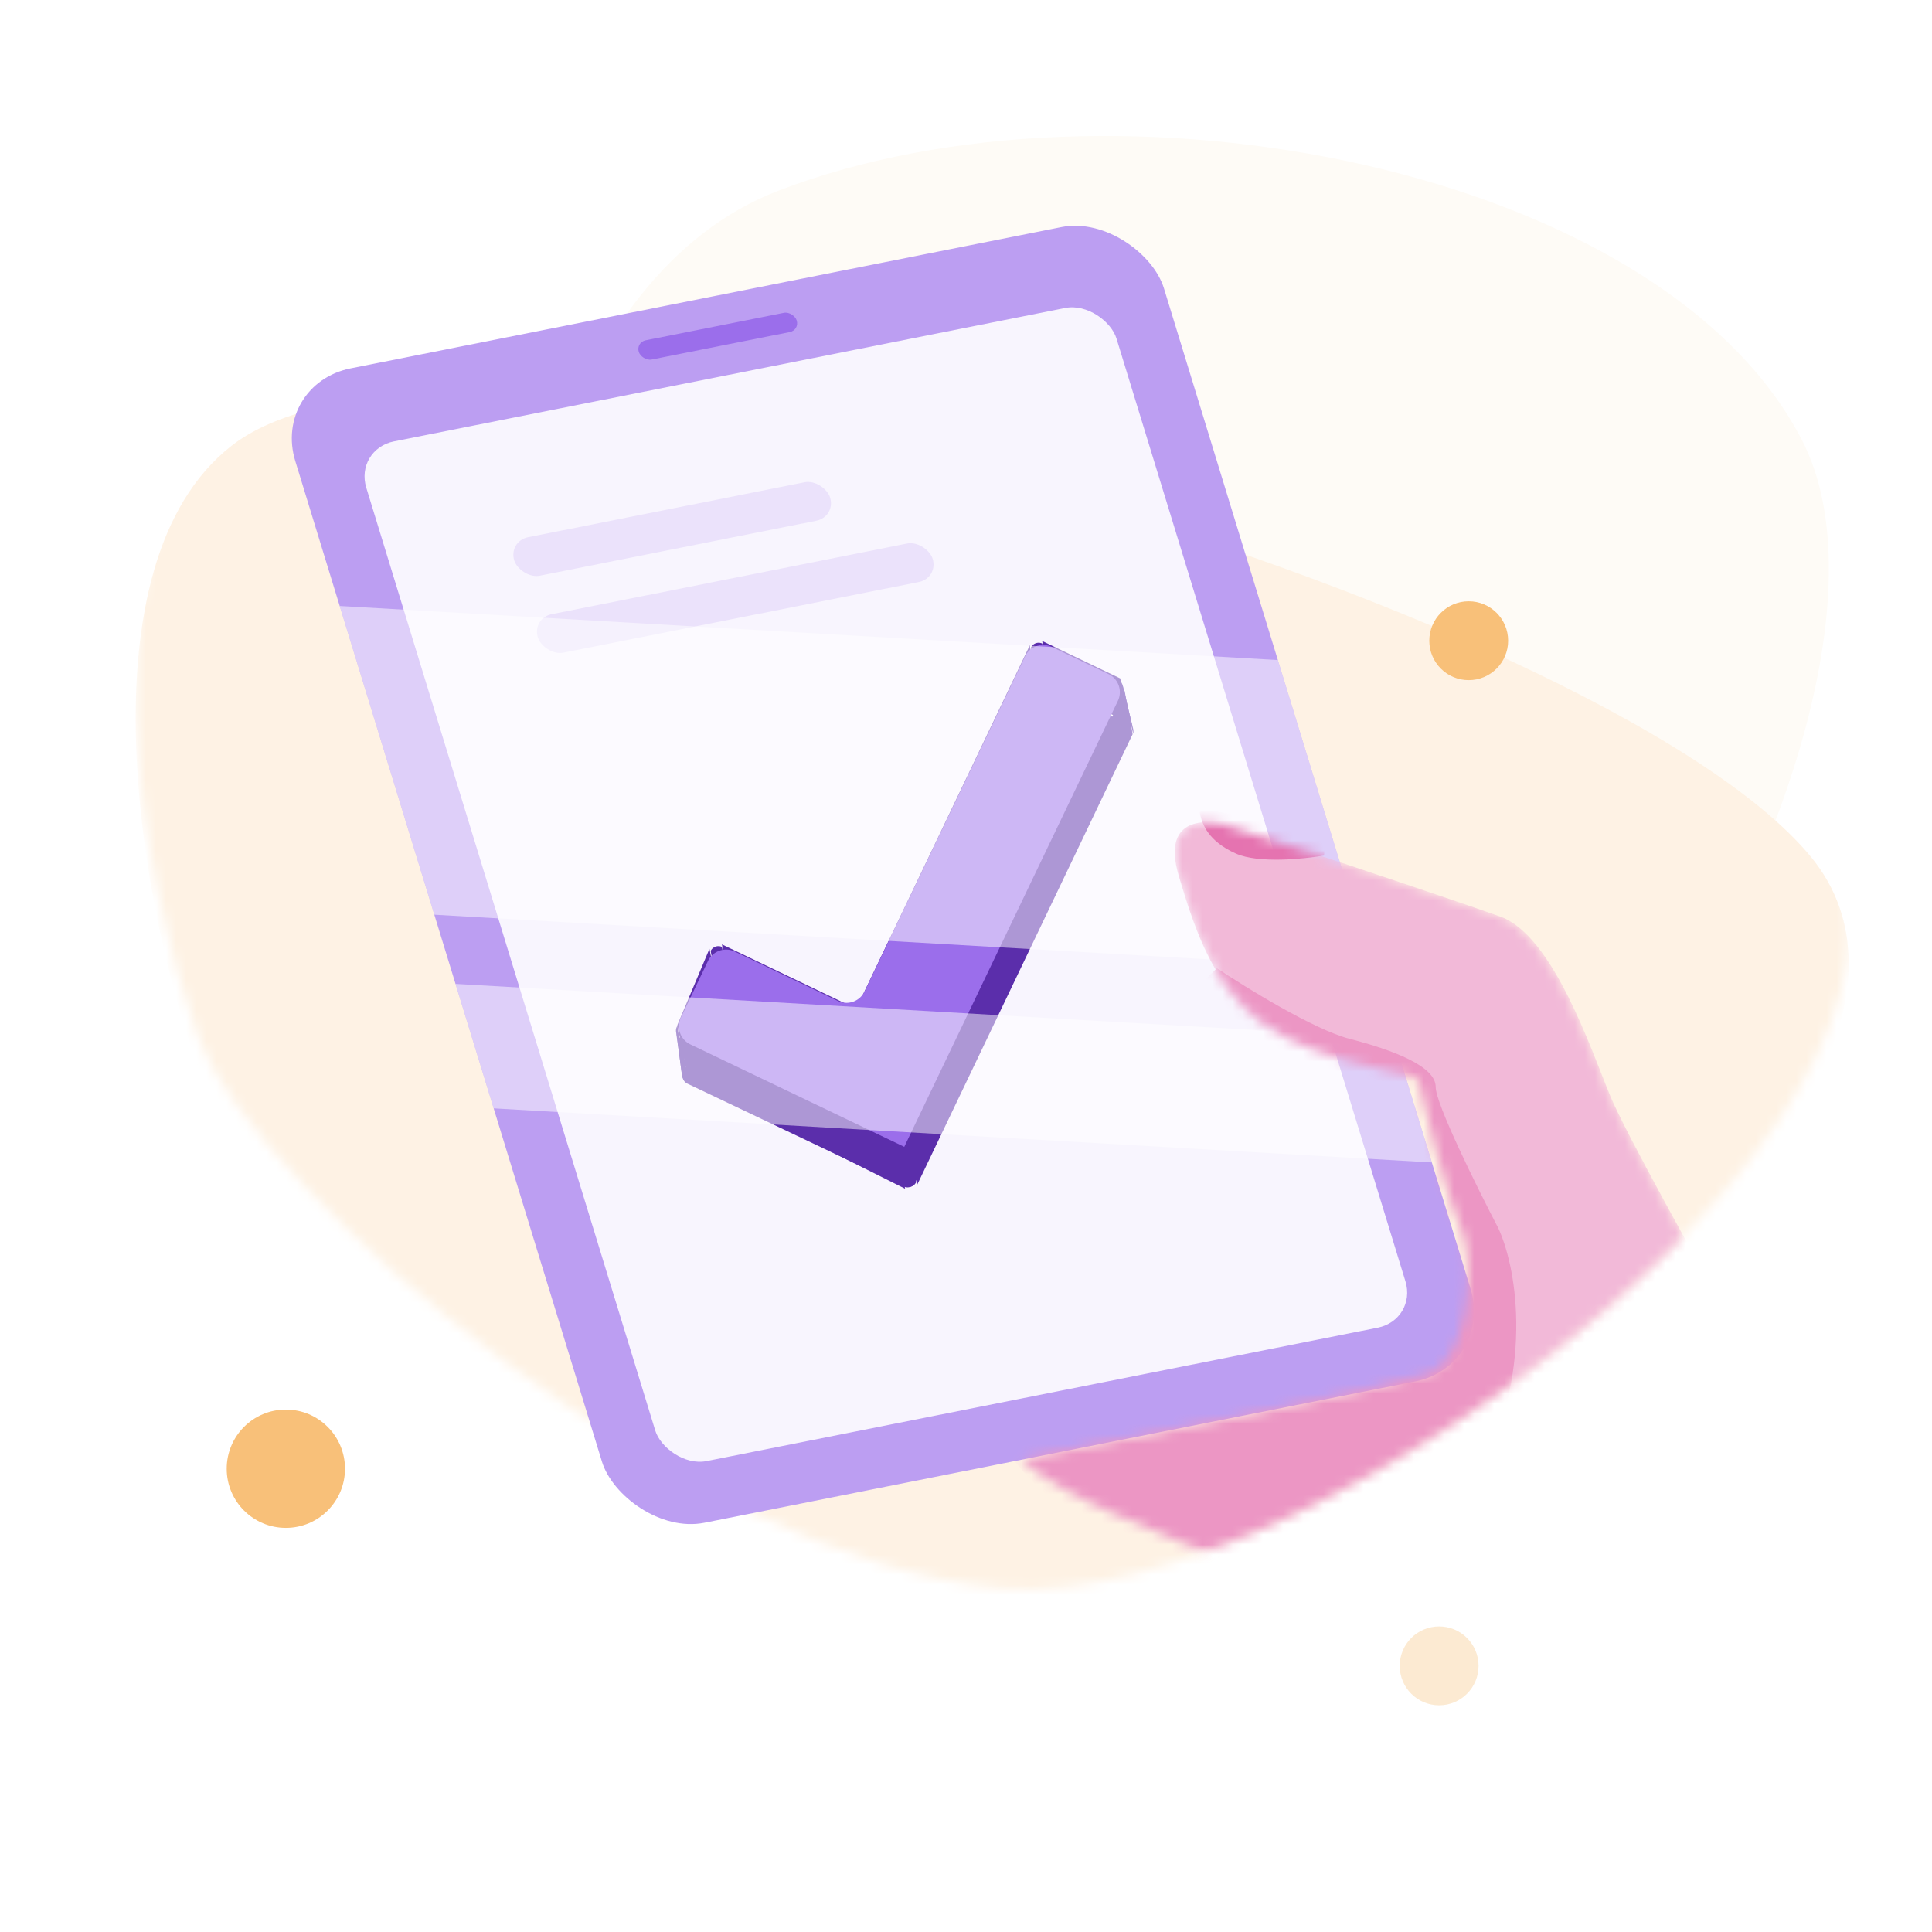 <svg width="192" height="192" fill="none" xmlns="http://www.w3.org/2000/svg">
  <g clip-path="url(#Verification-Success__clip0)">
    <path fill="#fff" d="M0 0h192v192H0z"/>
    <path d="M179.136 43.856c13.858 27.184-30.283 102.702-64.63 94.742-34.346-7.961-64.221-46.935-64.685-62.511-.465-15.576 5.692-48.733 27.52-57.128 33.456-12.867 87.938-2.287 101.795 24.897z" fill="#FEFBF6"/>
    <mask id="a" maskUnits="userSpaceOnUse" x="13" y="36" width="171" height="122">
      <path d="M179.952 82.135c20.692 25.113-49.161 78.269-80.248 75.704-31.087-2.566-74.343-39.23-80.022-54.801-5.679-15.572-11.864-49.848 3.319-61.73 23.27-18.213 136.258 15.714 156.951 40.827z" fill="#FEF2E4"/>
    </mask>
    <g mask="url(#a)">
      <path d="M179.952 85.135c20.692 25.113-49.161 78.269-80.248 75.704-31.087-2.566-74.343-39.23-80.022-54.801-5.679-15.572-11.864-49.848 3.319-61.73 23.27-18.213 136.258 15.714 156.951 40.827z" fill="#FEF2E4"/>
    </g>
    <g clip-path="url(#Verification-Success__clip1)" filter="url(#Verification-Success__filter0_d)">
      <rect width="88" height="120" rx="8" transform="matrix(.981 -.195 .293 .956 27 34.168)" fill="#BC9EF2"/>
      <rect width="76" height="106" rx="4" transform="matrix(.981 -.195 .293 .956 35.23 40.646)" fill="#F8F5FE"/>
      <rect width="16" height="2" rx="1" transform="matrix(.981 -.195 .293 .956 63.188 30.013)" fill="#9B6EEB"/>
      <rect width="32" height="4" rx="2" transform="matrix(.981 -.195 .293 .956 50.518 49.777)" fill="#EBE2FB"/>
      <rect width="40" height="4" rx="2" transform="matrix(.981 -.195 .293 .956 52.864 57.426)" fill="#EBE2FB"/>
      <path d="M72.754 94.493a.879.879 0 00-1.168.412l-3.678 7.628a.866.866 0 00.41 1.161l21.484 10.221a.878.878 0 001.167-.411l21.427-44.434a.865.865 0 00-.41-1.16l-7.647-3.64a.879.879 0 00-1.168.412l-16.99 35.233a.878.878 0 01-1.167.411l-12.26-5.833z" fill="#5B2EAB"/>
      <path d="M102.455 60.348a.853.853 0 011.122-.395l.732 4.058a.853.853 0 00-1.122.395l-.732-4.058zm8.875 3.073l-7.76-3.722.802 4.365 7.76 3.722-.802-4.365z" fill="#5B2EAB"/>
      <path d="M111.196 63.544c.193.144.335.385.395.64l.971 4.103a1.127 1.127 0 00-.396-.639l-.97-4.104z" fill="#5B2EAB"/>
      <path d="M111.559 64.07c.042.176.049.358.01.519l1.046 4.333a1.13 1.13 0 00-.01-.52l-1.046-4.333zm-9.224-3.935L85.461 95.46l.792 4.3 16.874-35.326-.792-4.3zM71.749 90.106a.854.854 0 00-1.123.395l.732 4.058a.854.854 0 011.122-.395l-.731-4.058z" fill="#5B2EAB"/>
      <path d="M90.371 109.387l21.392-44.737.794 4.318-21.392 44.737-.794-4.318zM70.506 90.288l-3.192 7.58.862 4.343 3.192-7.58-.862-4.343zm13.707 5.537l-12.47-5.973.803 4.372 12.47 5.973-.803-4.372zm-17.032 2.688a.844.844 0 01.143-.573l.618 4.484a.842.842 0 00-.142.573l-.619-4.484zm17.098-2.628a.78.78 0 001.122-.395l.925 4.606a.779.779 0 01-1.122.396l-.925-4.607z" fill="#5B2EAB"/>
      <path d="M67.773 99.213c-.321-.099-.513-.322-.547-.585l.548 4.253c.033.263.226.487.547.586l-.548-4.254zm.014-.13l21.336 10.679.827 4.372-21.336-10.68-.827-4.371zm22.526 10.351a.853.853 0 01-1.122.395l.732 4.058a.853.853 0 001.122-.395l-.732-4.058z" fill="#5B2EAB"/>
      <path fill-rule="evenodd" clip-rule="evenodd" d="M73.025 90.564a2 2 0 00-2.668.94l-2.69 5.617a2 2 0 00.94 2.668l12.033 5.763 9.225 4.419 4.418-9.225 16.81-35.096a2 2 0 00-.94-2.668l-5.617-2.69a2 2 0 00-2.668.94L85.922 94.523a2 2 0 01-2.668.94l-10.23-4.9z" fill="#9B6EEB"/>
      <path opacity=".5" fill="#fff" d="M29.55 55.977l110.511 6.372.91 30.193-110.51-6.372zm6.446 37.263l110.511 6.373.367 12.174-110.51-6.372z"/>
    </g>
    <mask id="b" maskUnits="userSpaceOnUse" x="13" y="36" width="171" height="122">
      <path d="M179.952 82.135c20.692 25.113-49.161 78.269-80.248 75.704-31.087-2.566-74.343-39.23-80.022-54.801-5.679-15.572-11.864-49.848 3.319-61.73 23.27-18.213 136.258 15.714 156.951 40.827z" fill="#FEF2E4"/>
    </mask>
    <g mask="url(#b)">
      <mask id="c" maskUnits="userSpaceOnUse" x="101" y="81" width="72" height="76">
        <path d="M160.013 108.881c1.525 3.698 9.009 17.126 12.56 23.377-16.223 28.863-47.599 24.385-52.675 22.043-4.061-1.873-14.103-5.267-18.398-9.301 12.103-2.214 36.415-7.075 40.5-8.5 4.085-1.425 4.37-10.866 3.5-13.5-1.75-3.894-4.312-14.625-4.5-15.5-.234-1.093-6.194-.99-13.081-4.315-6.888-3.326-9.138-10.619-10.794-16.21-1.656-5.59 2.467-5.56 4.404-5.06 1.936.5 22.38 7.321 27.581 9.179 5.201 1.858 8.997 13.164 10.903 17.787z" fill="#F2B9D8"/>
      </mask>
      <g mask="url(#c)">
        <path d="M160.013 108.881c1.525 3.698 9.009 17.126 12.56 23.377-16.223 28.863-47.599 24.385-52.675 22.043-4.061-1.873-13.666-10.41-17.962-14.443 12.104-2.214 37.331-6.999 41.416-8.424 4.086-1.424 3.368-7.049 2.498-9.683-1.75-3.893-5.296-11.899-5.483-12.774-.235-1.093-5.56-2.467-12.448-5.792-6.888-3.326-9.138-10.619-10.794-16.21-1.656-5.59 2.467-5.56 4.404-5.06 1.936.5 22.38 7.321 27.581 9.179 5.201 1.858 8.997 13.164 10.903 17.787z" fill="#F2B9D8"/>
        <path d="M134.103 103.231c-3.486-.9-10.23-5.049-13.166-7.011-9.12 8.664-29.236 30.263-22.937 44.28 6.299 14.017 24.663 17.096 31.331 17.267 3.754.796 12.591-.367 17.912-11.387 5.321-11.021 3.308-20.834 1.637-24.364-2.073-3.977-6.215-12.343-6.202-13.992.015-2.062-4.218-3.67-8.575-4.793z" fill="#EC96C4"/>
        <path d="M122.841 84.835c2.224.987 6.747.535 8.73.186.084-.323.081-1.115-.593-1.702-.844-.734-11.979-3.606-11.745-2.513.234 1.093.828 2.796 3.608 4.029z" fill="#E573B0"/>
      </g>
    </g>
    <circle cx="145.959" cy="63.673" fill="#F8C079" r="3.918"/>
    <circle cx="143.02" cy="165.551" r="3.918" fill="#FCEAD2"/>
    <circle cx="28.408" cy="145.959" fill="#F8C079" r="5.878"/>
  </g>
  <defs>
    <clipPath id="Verification-Success__clip0">
      <path fill="#fff" d="M0 0h192v192H0z"/>
    </clipPath>
    <clipPath id="Verification-Success__clip1">
      <path fill="#fff" transform="matrix(.981 -.195 .293 .956 27 34.168)" d="M0 0h88v120H0z"/>
    </clipPath>
    <filter id="Verification-Success__filter0_d" x="27" y="17" width="121.494" height="135.894" filterUnits="userSpaceOnUse" color-interpolation-filters="sRGB">
      <feFlood flood-opacity="0" result="BackgroundImageFix"/>
      <feColorMatrix in="SourceAlpha" values="0 0 0 0 0 0 0 0 0 0 0 0 0 0 0 0 0 0 127 0"/>
      <feOffset dy="4"/>
      <feColorMatrix values="0 0 0 0 0.357 0 0 0 0 0.18 0 0 0 0 0.671 0 0 0 1 0"/>
      <feBlend in2="BackgroundImageFix" result="effect1_dropShadow"/>
      <feBlend in="SourceGraphic" in2="effect1_dropShadow" result="shape"/>
    </filter>
  </defs>
</svg>
